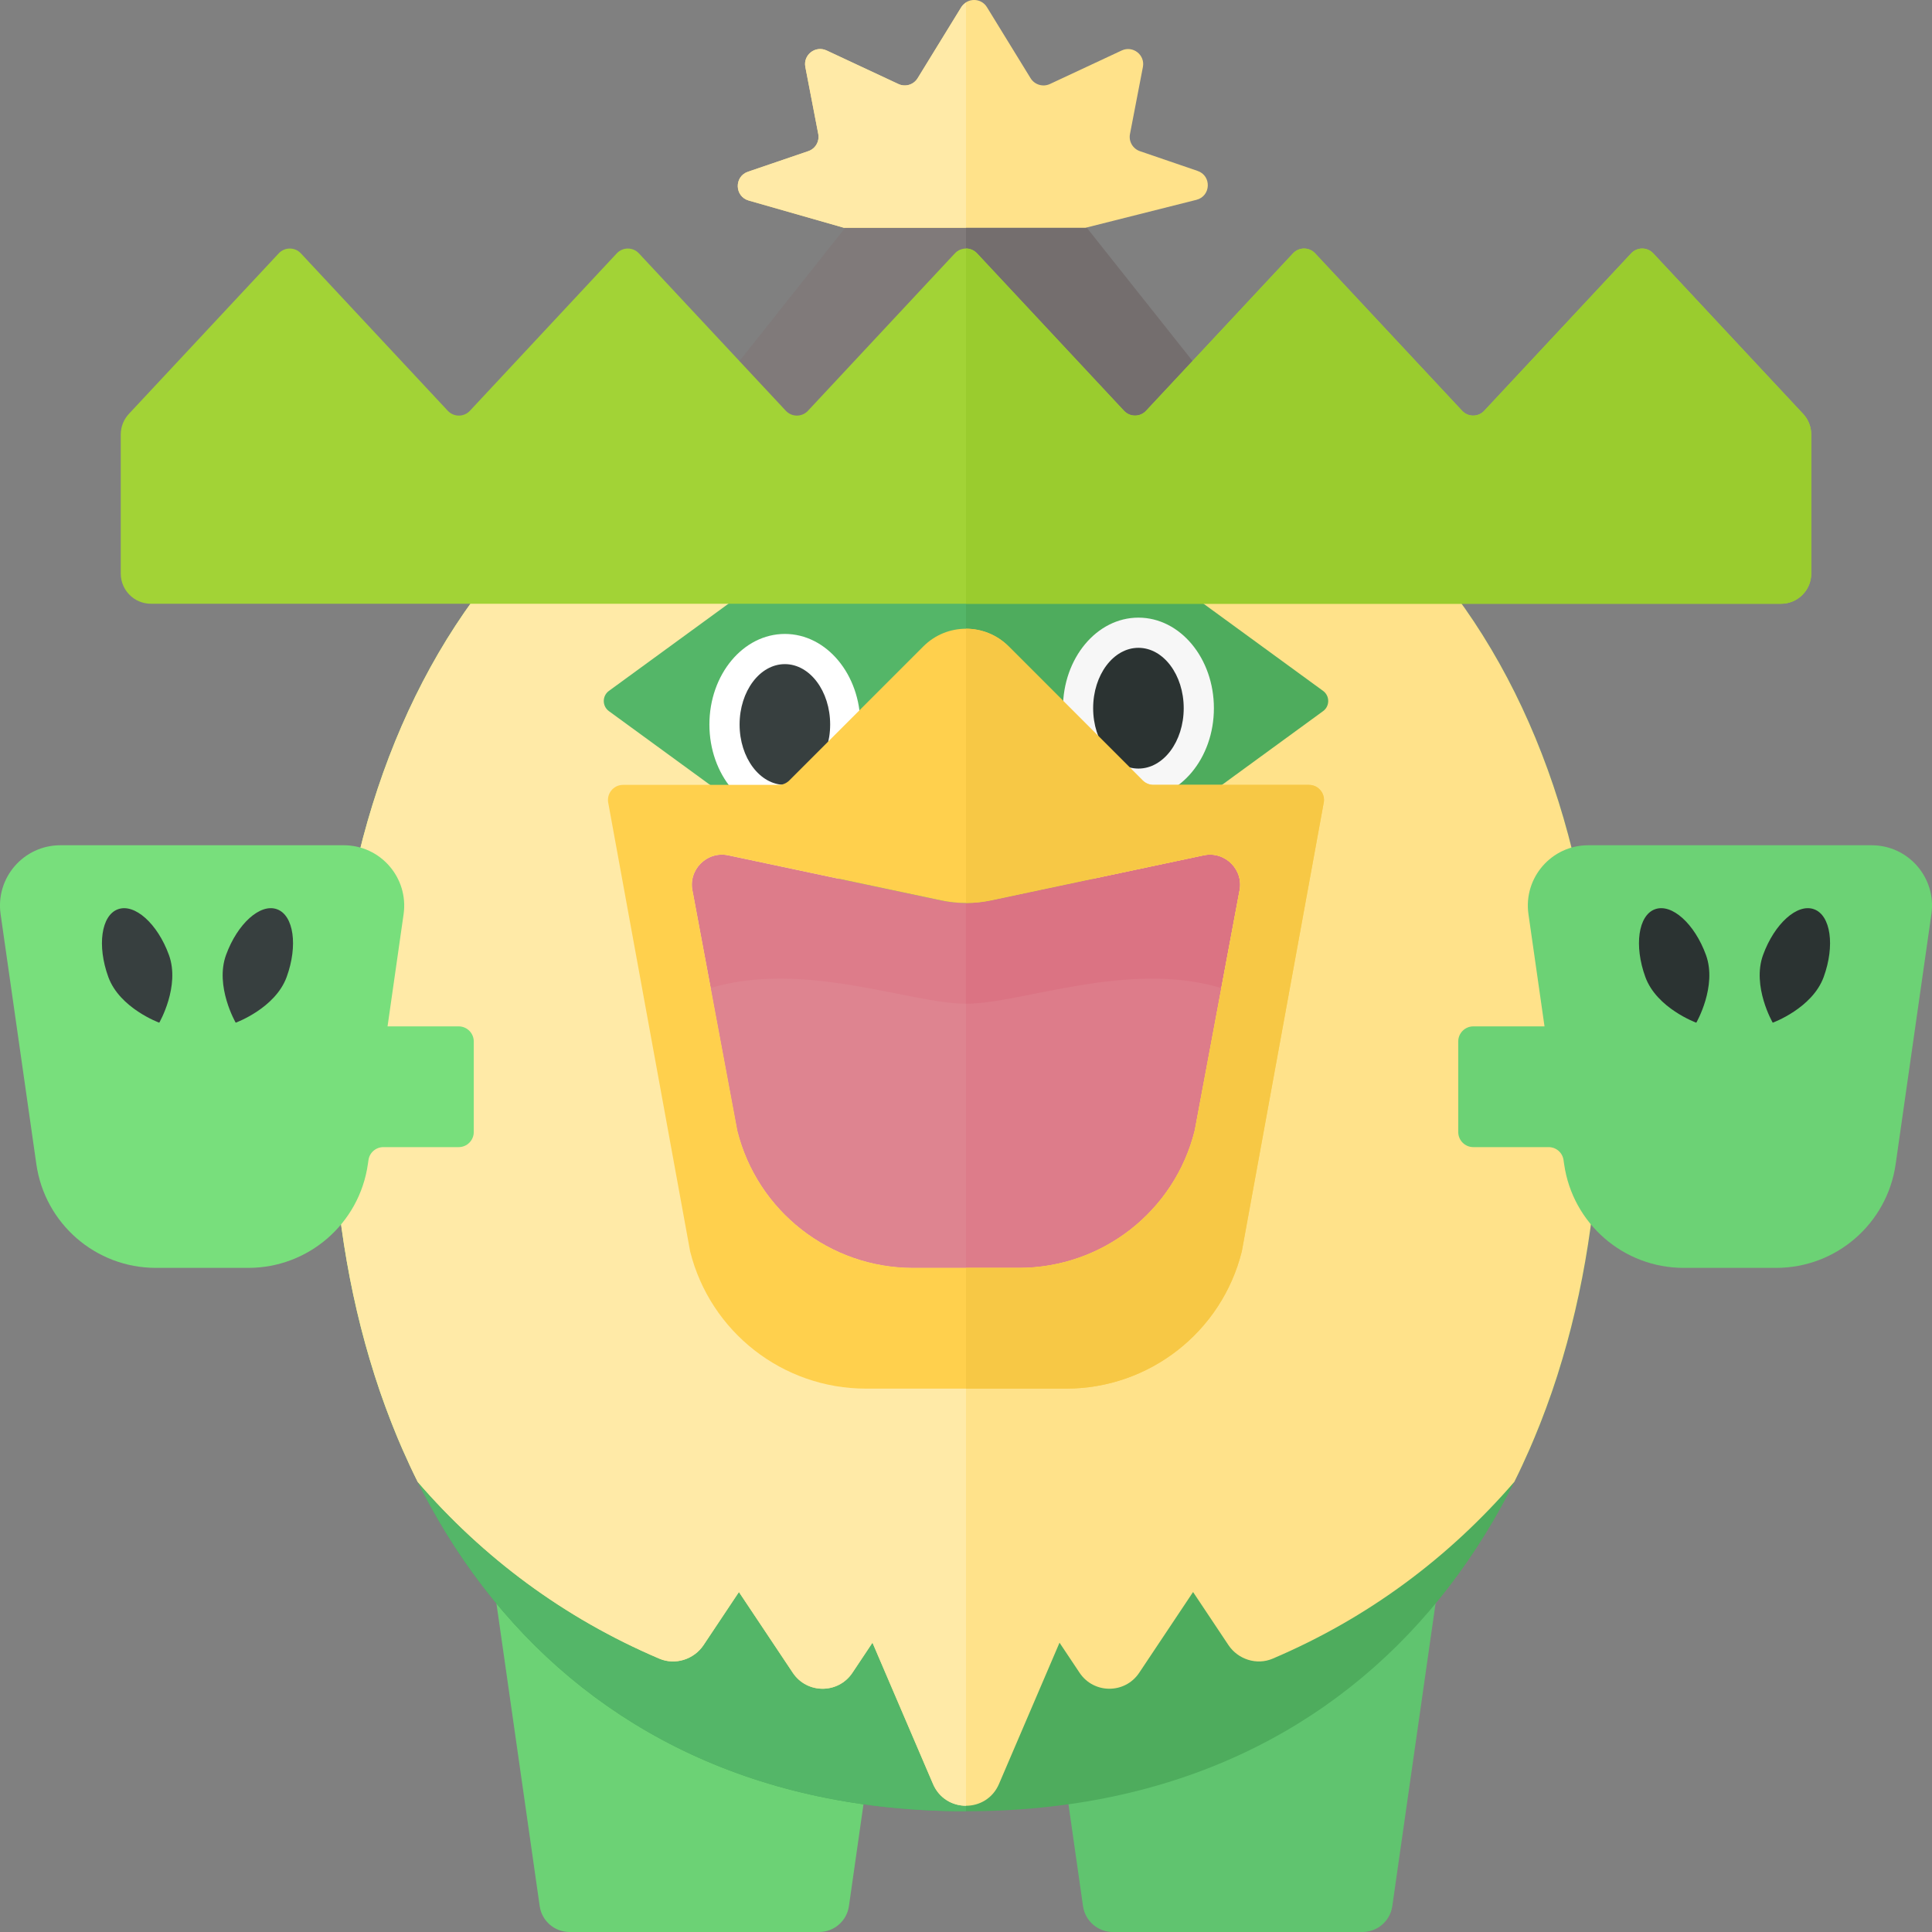 <?xml version="1.0" encoding="utf-8"?>
<!-- Generator: Adobe Illustrator 23.0.2, SVG Export Plug-In . SVG Version: 6.00 Build 0)  -->
<svg version="1.1" xmlns="http://www.w3.org/2000/svg" xmlns:xlink="http://www.w3.org/1999/xlink" x="0px" y="0px" width="32px"
	 height="32px" viewBox="0 0 32 32" enable-background="new 0 0 32 32" xml:space="preserve">
<rect x="0" y="0" width="32" height="32" fill="#808080" stroke="none"/>
<g id="icons">
	<g>
		<g>
			<path fill="#6CD275" d="M13.566,32H9.434c-0.249,0-0.46-0.183-0.495-0.429L8,25h7l-0.939,6.571
				C14.026,31.817,13.815,32,13.566,32z"/>
			<path fill="#60C46F" d="M22.566,32h-4.133c-0.249,0-0.46-0.183-0.495-0.429L17,25h7l-0.939,6.571
				C23.026,31.817,22.815,32,22.566,32z"/>
		</g>
		<path fill="#4EAC5D" d="M26.5,18c0,6.627-3.596,12-10.5,12S5.5,24.627,5.5,18S9.096,6,16,6c3.414,0,6.019,1.314,7.78,3.443
			C25.581,11.62,26.5,14.65,26.5,18z"/>
		<path fill="#54B668" d="M16,30C9.096,30,5.5,24.627,5.5,18S9.096,6,16,6V30z"/>
		<path fill="#FFE28A" d="M25.502,23.6c0.01-0.025,0.02-0.05,0.029-0.074c0.027-0.07,0.054-0.14,0.08-0.211
			c0.007-0.02,0.014-0.04,0.021-0.059c0.021-0.059,0.042-0.117,0.063-0.176c0.008-0.022,0.016-0.045,0.023-0.067
			c0.026-0.075,0.05-0.15,0.075-0.226c0.004-0.013,0.008-0.026,0.012-0.039c0.022-0.069,0.043-0.139,0.064-0.209
			c0.003-0.01,0.006-0.019,0.009-0.029h0C26.291,21.117,26.5,19.595,26.5,18c0-3.35-0.919-6.38-2.719-8.557
			C22.019,7.314,19.414,6,16,6C9.096,6,5.5,11.373,5.5,18c0,1.595,0.209,3.117,0.622,4.509h0c0.003,0.01,0.006,0.019,0.009,0.029
			c0.021,0.07,0.042,0.14,0.064,0.209c0.004,0.013,0.008,0.026,0.012,0.039c0.025,0.077,0.05,0.154,0.076,0.23
			c0.007,0.019,0.013,0.039,0.02,0.058c0.021,0.061,0.043,0.123,0.065,0.183c0.007,0.019,0.014,0.039,0.021,0.058
			c0.026,0.071,0.053,0.141,0.08,0.211c0.01,0.025,0.019,0.05,0.029,0.074c0.021,0.053,0.043,0.106,0.064,0.159
			c0.009,0.022,0.018,0.044,0.027,0.066C6.614,23.884,6.639,23.942,6.664,24h0c0.081,0.185,0.165,0.366,0.254,0.544
			c1.081,1.252,2.418,2.254,4.004,2.929c0.262,0.112,0.573,0.012,0.731-0.225l0.586-0.879l0.892,1.337
			c0.235,0.353,0.753,0.353,0.988,0l0.332-0.498l1.003,2.341c0.206,0.48,0.886,0.48,1.092,0l1.003-2.341l0.332,0.498
			c0.235,0.353,0.753,0.353,0.988,0l0.892-1.337l0.586,0.879c0.158,0.237,0.468,0.337,0.731,0.225
			c1.586-0.675,2.922-1.677,4.004-2.929c0.089-0.178,0.173-0.36,0.254-0.544h0c0.025-0.058,0.05-0.116,0.074-0.174
			c0.009-0.022,0.018-0.044,0.027-0.066C25.459,23.707,25.481,23.654,25.502,23.6z"/>
		<path fill="#FFEAA7" d="M5.5,18c0,1.595,0.209,3.117,0.622,4.509h0c0.003,0.01,0.006,0.019,0.009,0.029
			c0.021,0.07,0.042,0.14,0.064,0.209c0.004,0.013,0.008,0.026,0.012,0.039c0.025,0.077,0.05,0.154,0.076,0.23
			c0.007,0.019,0.013,0.039,0.02,0.058c0.021,0.061,0.043,0.123,0.065,0.183c0.007,0.019,0.014,0.039,0.021,0.058
			c0.026,0.071,0.053,0.141,0.08,0.211c0.01,0.025,0.019,0.05,0.029,0.074c0.021,0.053,0.043,0.106,0.064,0.159
			c0.009,0.022,0.018,0.044,0.027,0.066C6.614,23.884,6.639,23.942,6.664,24h0c0.081,0.185,0.165,0.366,0.254,0.544
			c1.081,1.252,2.418,2.254,4.004,2.929c0.262,0.112,0.573,0.012,0.731-0.225l0.586-0.879l0.892,1.337
			c0.235,0.353,0.753,0.353,0.988,0l0.332-0.498l1.003,2.341c0.103,0.24,0.324,0.36,0.546,0.36V6C9.096,6,5.5,11.373,5.5,18z"/>
		<path fill="#54B668" d="M16,7.179c-0.043,0-0.086,0.013-0.122,0.04l-5.792,4.224c-0.114,0.083-0.114,0.253,0,0.336l5.792,4.224
			c0.036,0.027,0.079,0.04,0.122,0.04V7.179z"/>
		<polygon fill="#807A7A" points="22,8.812 10,8.812 14,3.772 18,3.772 		"/>
		<polygon fill="#746E6E" points="16,8.812 22,8.812 18,3.772 16,3.772 		"/>
		<path fill="#4EAC5D" d="M16.122,16.003l5.792-4.224c0.114-0.083,0.114-0.253,0-0.336l-5.792-4.224
			c-0.036-0.027-0.08-0.04-0.122-0.04v8.865C16.043,16.043,16.086,16.03,16.122,16.003z"/>
		<path fill="#A2D336" d="M27.017,4.196l-2.434,2.608c-0.099,0.106-0.267,0.106-0.366,0l-2.435-2.608
			c-0.099-0.106-0.267-0.106-0.366,0l-2.434,2.608c-0.099,0.106-0.267,0.106-0.366,0l-2.434-2.608c-0.099-0.106-0.267-0.106-0.366,0
			l-2.434,2.608c-0.099,0.106-0.267,0.106-0.366,0l-2.434-2.608c-0.099-0.106-0.267-0.106-0.366,0L7.783,6.804
			c-0.099,0.106-0.267,0.106-0.366,0L4.983,4.196c-0.099-0.106-0.267-0.106-0.366,0l-2.483,2.66C2.048,6.949,2,7.07,2,7.197V9.5
			C2,9.776,2.224,10,2.5,10h27c0.276,0,0.5-0.224,0.5-0.5V7.197c0-0.127-0.048-0.249-0.134-0.341l-2.483-2.66
			C27.284,4.09,27.116,4.09,27.017,4.196z"/>
		<path fill="#9ACC2E" d="M29.5,10c0.276,0,0.5-0.224,0.5-0.5V7.197c0-0.127-0.048-0.249-0.134-0.341l-2.483-2.66
			c-0.099-0.106-0.267-0.106-0.365,0l-2.435,2.608c-0.099,0.106-0.267,0.106-0.365,0l-2.435-2.608c-0.099-0.106-0.267-0.106-0.365,0
			l-2.435,2.608c-0.099,0.106-0.267,0.106-0.365,0l-2.435-2.608C16.133,4.143,16.067,4.116,16,4.116V10H29.5z"/>
		<g>
			<ellipse fill="#F7F7F7" cx="18.856" cy="11.73" rx="1.25" ry="1.5"/>
			<ellipse fill="#2B3332" cx="18.856" cy="11.73" rx="0.75" ry="1"/>
		</g>
		<g>
			<path fill="#78DF7C" d="M7.847,17.25c0-0.138-0.112-0.25-0.25-0.25H6.419l0.266-1.859C6.77,14.539,6.303,14,5.694,14H1
				c-0.609,0-1.076,0.539-0.99,1.141l0.592,4.141C0.743,20.268,1.586,21,2.582,21h1.531c0.995,0,1.839-0.732,1.98-1.717l0.01-0.068
				C6.12,19.091,6.225,19,6.35,19h1.247c0.138,0,0.25-0.112,0.25-0.25V17.25z"/>
			<path fill="#373F3F" d="M3.744,15.817c-0.189,0.519,0.16,1.122,0.16,1.122s0.655-0.238,0.844-0.757
				c0.189-0.519,0.117-1.022-0.16-1.122C4.311,14.959,3.933,15.298,3.744,15.817z"/>
			<path fill="#373F3F" d="M2.798,15.817c0.189,0.519-0.16,1.122-0.16,1.122s-0.655-0.238-0.844-0.757
				c-0.189-0.519-0.117-1.022,0.16-1.122S2.609,15.298,2.798,15.817z"/>
		</g>
		<g>
			<ellipse fill="#FFFFFF" cx="13" cy="12" rx="1.25" ry="1.5"/>
			<ellipse fill="#373F3F" cx="13" cy="12" rx="0.75" ry="1"/>
		</g>
		<path fill="#DD7C8A" d="M16,14.956c-0.139,0-0.278-0.015-0.415-0.043l-3.522-0.746c-0.362-0.077-0.678,0.252-0.589,0.61
			l0.738,3.951C12.547,20.063,13.746,21,15.123,21H16V14.956z"/>
		<path fill="#DB7383" d="M16.877,21c1.377,0,2.577-0.937,2.91-2.272l0.738-3.951c0.09-0.358-0.227-0.687-0.589-0.61l-3.522,0.746
			c-0.137,0.029-0.276,0.043-0.415,0.043V21H16.877z"/>
		<g>
			<path fill="#6CD275" d="M24.153,17.25c0-0.138,0.112-0.25,0.25-0.25h1.179l-0.266-1.859C25.23,14.539,25.697,14,26.306,14H31
				c0.609,0,1.076,0.539,0.99,1.141l-0.592,4.141C31.257,20.268,30.414,21,29.418,21h-1.531c-0.995,0-1.839-0.732-1.98-1.717
				l-0.01-0.068C25.88,19.091,25.775,19,25.65,19h-1.247c-0.138,0-0.25-0.112-0.25-0.25V17.25z"/>
			<path fill="#2B3332" d="M28.256,15.817c0.189,0.519-0.16,1.122-0.16,1.122s-0.655-0.238-0.844-0.757
				c-0.189-0.519-0.117-1.022,0.16-1.122C27.689,14.959,28.067,15.298,28.256,15.817z"/>
			<path fill="#2B3332" d="M29.202,15.817c-0.189,0.519,0.16,1.122,0.16,1.122s0.655-0.238,0.844-0.757
				c0.189-0.519,0.117-1.022-0.16-1.122C29.769,14.959,29.391,15.298,29.202,15.817z"/>
		</g>
		<g>
			<path fill="#DE8490" d="M11.771,16.364l0.441,2.363C12.547,20.063,13.746,21,15.123,21H16v-4.375
				C15.077,16.625,13.318,15.9,11.771,16.364z"/>
			<path fill="#DD7C8A" d="M19.787,18.728l0.441-2.363C18.682,15.9,16.923,16.625,16,16.625V21h0.877
				C18.254,21,19.453,20.063,19.787,18.728z"/>
		</g>
		<path fill="#FFD04D" d="M18.927,12.927l-2.22-2.22c-0.391-0.391-1.024-0.391-1.414,0l-2.22,2.22
			C13.026,12.974,12.963,13,12.896,13H10.32c-0.163,0-0.282,0.153-0.243,0.311l1.354,7.417C11.766,22.063,12.966,23,14.342,23H16
			h1.658c1.377,0,2.577-0.937,2.91-2.272l1.354-7.417C21.962,13.153,21.842,13,21.68,13h-2.576
			C19.037,13,18.974,12.974,18.927,12.927z M19.787,18.728C19.453,20.063,18.254,21,16.877,21H16h-0.877
			c-1.377,0-2.577-0.937-2.91-2.272l-0.738-3.951c-0.09-0.359,0.227-0.687,0.589-0.61l3.522,0.746c0.273,0.058,0.556,0.058,0.829,0
			l3.522-0.746c0.362-0.077,0.678,0.252,0.589,0.61L19.787,18.728z"/>
		<path fill="#F7C845" d="M16.415,14.912l3.522-0.746c0.362-0.077,0.678,0.252,0.589,0.61l-0.738,3.951
			C19.453,20.063,18.254,21,16.877,21H16v2h1.658c1.377,0,2.577-0.937,2.91-2.272l1.354-7.417C21.962,13.153,21.842,13,21.68,13
			h-2.576c-0.066,0-0.13-0.026-0.177-0.073l-2.22-2.22c-0.195-0.195-0.451-0.293-0.707-0.293v4.541
			C16.139,14.956,16.278,14.941,16.415,14.912z"/>
		<path fill="#FFE28A" d="M16.347,0.119l0.723,1.177c0.067,0.108,0.204,0.149,0.319,0.096l1.19-0.556
			c0.185-0.086,0.39,0.073,0.351,0.274l-0.214,1.11c-0.024,0.122,0.047,0.244,0.165,0.284l0.955,0.327
			c0.235,0.08,0.222,0.418-0.02,0.479l-1.838,0.463h-4l-1.577-0.451c-0.235-0.067-0.244-0.398-0.012-0.477l0.999-0.341
			c0.118-0.04,0.188-0.161,0.165-0.284l-0.214-1.11c-0.039-0.2,0.166-0.36,0.351-0.274l1.19,0.556
			c0.115,0.054,0.252,0.013,0.319-0.096l0.723-1.177C16.019-0.04,16.25-0.04,16.347,0.119z"/>
		<path fill="#FFEAA7" d="M16,0.044v3.728h-2.022l-1.577-0.451c-0.235-0.067-0.244-0.398-0.012-0.477l0.999-0.341
			c0.118-0.04,0.188-0.161,0.165-0.284l-0.214-1.11c-0.039-0.201,0.166-0.36,0.351-0.274l1.19,0.556
			c0.115,0.054,0.252,0.013,0.319-0.096l0.723-1.177C15.942,0.086,15.97,0.064,16,0.044z"/>
	</g>
</g>
</svg>
